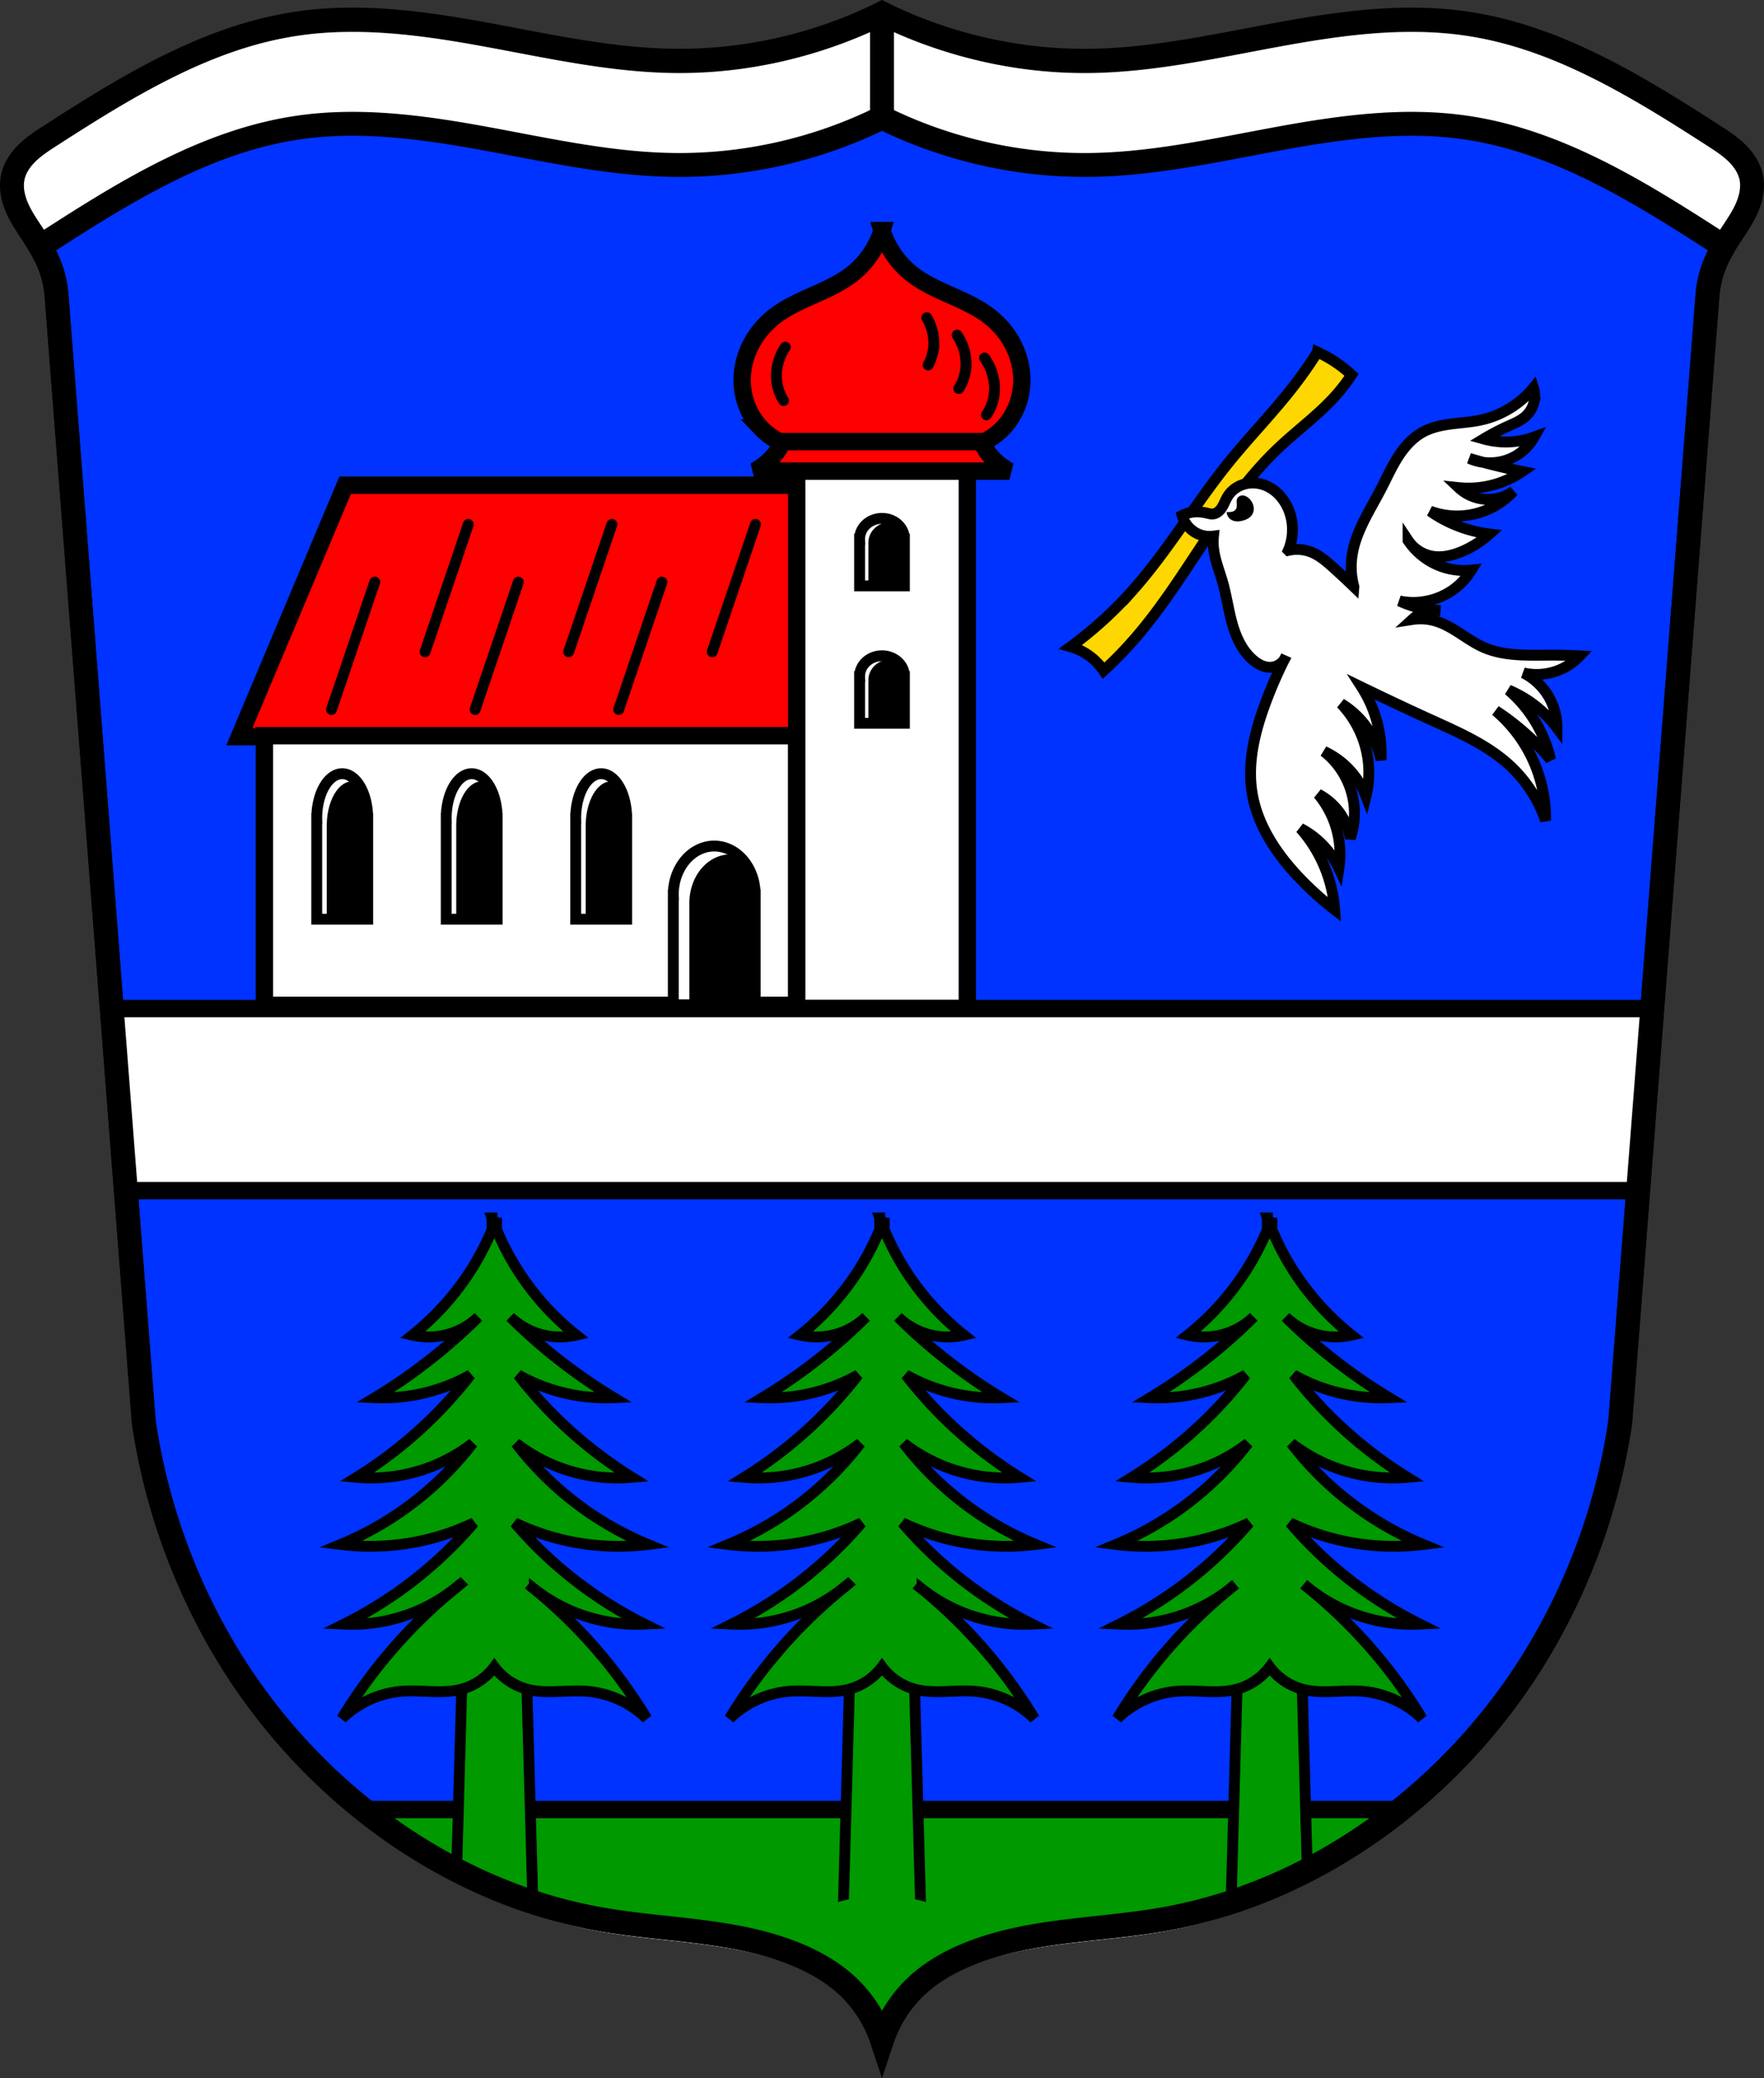 <svg xmlns="http://www.w3.org/2000/svg" width="812.58" height="956.92" viewBox="0 0 812.577 956.922"><rect x="0" y="0" width="812.577" height="956.922" fill="#333333" stroke="none"/><g transform="translate(-13.951 -41.38)"><g fill-rule="evenodd"><path d="M420.24 53.22c-29.701 14.718-62.924 22.262-96.07 21.812-28.992-.393-57.52-6.77-86.03-12.01-28.517-5.24-57.727-9.37-86.43-5.254-41.799 5.995-79.01 28.867-114.51 51.736-3.7 2.383-7.422 4.795-10.586 7.854-3.164 3.059-5.77 6.844-6.73 11.139-1.084 4.85.011 9.971 2.025 14.514 2.01 4.543 4.908 8.63 7.621 12.793 2.62 4.02 5.097 8.156 6.93 12.59a48.708 48.708 0 0 1 3.549 14.945l40.16 518.54c5.462 37.21 18.314 73.31 37.588 105.6 37.552 62.911 101.42 111.02 173.61 123.5 29.959 5.181 61.38 4.524 89.49 16.11 8.465 3.489 16.551 8.097 23.268 14.318a59.98 59.98 0 0 1 16.11 25.06 60.004 60.004 0 0 1 16.11-25.06c6.717-6.222 14.803-10.83 23.268-14.318 28.11-11.585 59.53-10.929 89.49-16.11 72.19-12.484 136.06-60.59 173.62-123.5 19.274-32.29 32.13-68.39 37.588-105.6l40.16-518.54a48.702 48.702 0 0 1 3.549-14.945c1.832-4.434 4.31-8.571 6.93-12.59 2.714-4.163 5.605-8.25 7.619-12.793 2.01-4.543 3.112-9.664 2.027-14.514-.96-4.295-3.566-8.08-6.73-11.139-3.164-3.059-6.886-5.47-10.586-7.854-35.498-22.869-72.71-45.742-114.51-51.736-28.701-4.116-57.913.014-86.43 5.254-28.517 5.24-57.04 11.616-86.03 12.01-33.14.45-66.37-7.095-96.07-21.813" fill="#fff"/><g stroke="#000"><g stroke-width="11"><path d="M420.241 95.52c-29.701 14.718-62.924 22.262-96.07 21.813-28.992-.393-57.52-6.77-86.03-12.01-28.517-5.24-57.727-9.37-86.43-5.254-41.799 5.995-79.01 28.867-114.51 51.736a154.817 154.817 0 0 0-4.686 3.119c1.473 2.51 2.834 5.081 3.945 7.77a48.708 48.708 0 0 1 3.549 14.945l40.16 518.54c5.462 37.21 18.314 73.31 37.588 105.6 37.552 62.911 101.42 111.02 173.61 123.5 29.959 5.181 61.38 4.524 89.49 16.11 8.465 3.489 16.551 8.097 23.268 14.318a59.98 59.98 0 0 1 16.11 25.06 60.004 60.004 0 0 1 16.11-25.06c6.717-6.222 14.803-10.83 23.268-14.318 28.11-11.585 59.53-10.929 89.49-16.11 72.19-12.484 136.06-60.59 173.62-123.5 19.274-32.29 32.13-68.39 37.588-105.6l40.16-518.54a48.702 48.702 0 0 1 3.549-14.945c1.111-2.688 2.474-5.26 3.947-7.77a153.66 153.66 0 0 0-4.688-3.119c-35.498-22.869-72.71-45.742-114.51-51.736-28.701-4.116-57.913.014-86.43 5.254-28.517 5.24-57.04 11.616-86.03 12.01-33.14.45-66.37-7.095-96.07-21.813z" fill="#03f"/><path d="M420.24 95.52v-48" fill="none" stroke-linecap="round"/></g><path d="M380.95 380.61H124.21l48.726-115.78h236.04v122.76h-28.02z" fill="red" stroke-width="8"/></g></g><g fill="#fff" stroke="#000" stroke-linecap="round"><path stroke-width="8" d="M135.75 380.15h245.19v124.17H135.75z"/><path d="M342.963 430.975a18.86 22.332 0 0 0-18.861 22.332 18.86 22.332 0 0 0 .006.196h-.006v50.559h37.723v-50.56h-.008a18.86 22.332 0 0 0 .008-.195 18.86 22.332 0 0 0-18.862-22.332z" stroke-width="5"/></g><path d="M350.371 434.817a18.86 22.332 0 0 0-18.861 22.332 18.86 22.332 0 0 0 .006.195h-.006v46.717h30.31v-50.559h-.008a18.86 22.332 0 0 0 .008-.195 18.86 22.332 0 0 0-7.787-18.043 18.86 22.332 0 0 0-3.666-.447"/><path d="M171.593 397.657a11.734 20.473 0 0 0-11.734 20.472 11.734 20.473 0 0 0 .004.18h-.004v46.35h23.468v-46.35h-.005a11.734 20.473 0 0 0 .005-.18 11.734 20.473 0 0 0-11.734-20.472z" fill="#fff" stroke="#000" stroke-linecap="round" stroke-width="5"/><path d="M176.202 401.179a11.734 20.473 0 0 0-11.734 20.472 11.734 20.473 0 0 0 .004.18h-.004v42.826h18.859v-46.35h-.005a11.734 20.473 0 0 0 .005-.179 11.734 20.473 0 0 0-4.845-16.54 11.734 20.473 0 0 0-2.28-.41"/><path d="M231.235 397.657a11.734 20.473 0 0 0-11.734 20.472 11.734 20.473 0 0 0 .004.18h-.004v46.35h23.468v-46.35h-.005a11.734 20.473 0 0 0 .005-.18 11.734 20.473 0 0 0-11.734-20.472z" fill="#fff" stroke="#000" stroke-linecap="round" stroke-width="5"/><path d="M235.843 401.179a11.734 20.473 0 0 0-11.733 20.472 11.734 20.473 0 0 0 .004.18h-.004v42.826h18.859v-46.35h-.005a11.734 20.473 0 0 0 .005-.179 11.734 20.473 0 0 0-4.845-16.54 11.734 20.473 0 0 0-2.28-.41"/><path d="M290.876 397.657a11.734 20.473 0 0 0-11.733 20.472 11.734 20.473 0 0 0 .004.18h-.004v46.35h23.468v-46.35h-.005a11.734 20.473 0 0 0 .005-.18 11.734 20.473 0 0 0-11.734-20.472z" fill="#fff" stroke="#000" stroke-linecap="round" stroke-width="5"/><path d="M295.485 401.179a11.734 20.473 0 0 0-11.734 20.472 11.734 20.473 0 0 0 .004.18h-.004v42.826h18.86v-46.35h-.006a11.734 20.473 0 0 0 .005-.179 11.734 20.473 0 0 0-4.844-16.54 11.734 20.473 0 0 0-2.28-.41"/><g fill="#fff" stroke="#000" stroke-linecap="round"><path stroke-width="8" d="M380.95 255.39h78.59v250.43h-78.59z"/><path d="M420.24 343.353a10.323 9.502 0 0 0-10.322 9.502 10.323 9.502 0 0 0 .003.083h-.003v21.512h20.646v-21.512h-.004a10.323 9.502 0 0 0 .004-.083 10.323 9.502 0 0 0-10.323-9.502z" stroke-width="5"/></g><path d="M424.295 344.988a10.323 9.502 0 0 0-10.323 9.502 10.323 9.502 0 0 0 .003.083h-.003v19.877h16.591v-21.512h-.004a10.323 9.502 0 0 0 .004-.083 10.323 9.502 0 0 0-4.262-7.677 10.323 9.502 0 0 0-2.006-.19"/><path d="M420.24 280.083a10.323 9.502 0 0 0-10.322 9.502 10.323 9.502 0 0 0 .003.083h-.003v21.512h20.646v-21.512h-.004a10.323 9.502 0 0 0 .004-.083 10.323 9.502 0 0 0-10.323-9.502z" fill="#fff" stroke="#000" stroke-linecap="round" stroke-width="5"/><path d="M424.295 281.717a10.323 9.502 0 0 0-10.323 9.502 10.323 9.502 0 0 0 .003.083h-.003v19.877h16.591v-21.512h-.004a10.323 9.502 0 0 0 .004-.083 10.323 9.502 0 0 0-4.262-7.677 10.323 9.502 0 0 0-2.006-.19"/><g stroke="#000"><g fill-rule="evenodd"><g fill="none" stroke-linecap="round" stroke-width="5"><path d="m186.57 309.43-19.909 58.678M318.86 309.43l-19.909 58.678M252.72 309.43l-19.909 58.678M229.67 282.86l-19.909 58.678M361.96 282.86l-19.909 58.678M295.81 282.86l-19.909 58.678"/></g><g fill="red" stroke-width="8"><path d="M374.57 244.72a29.914 29.914 0 0 1-5.148 7.596 30.026 30.026 0 0 1-7.857 6.03H478.93a29.813 29.813 0 0 1-7.857-6.03 29.87 29.87 0 0 1-5.15-7.596h-91.345z"/><path d="M420.24 147.54c-2.418 7.796-7.23 14.83-13.621 19.908-5.354 4.254-11.669 7.09-17.918 9.867-6.249 2.777-12.575 5.58-17.971 9.779-5 3.891-9.106 8.956-11.717 14.729-2.611 5.773-3.703 12.248-2.953 18.539.8 6.709 3.728 13.179 8.383 18.08a30.257 30.257 0 0 0 8.553 6.287h94.48a30.257 30.257 0 0 0 8.553-6.287c4.655-4.897 7.583-11.367 8.383-18.08.75-6.291-.342-12.767-2.953-18.539-2.611-5.773-6.715-10.837-11.715-14.729-5.396-4.2-11.722-7-17.971-9.779-6.249-2.777-12.564-5.613-17.918-9.867-6.391-5.078-11.205-12.11-13.623-19.908z"/></g><g fill="none" stroke-linecap="round" stroke-width="5"><path d="M375.71 201.24a23.956 23.956 0 0 0-3.405 7.597c-.816 3.246-.939 6.676-.262 9.954a20.977 20.977 0 0 0 2.882 7.07M440.88 187.7a23.271 23.271 0 0 1 2.667 6.708c.651 2.879.745 5.889.205 8.79a20.556 20.556 0 0 1-2.257 6.246M454.84 195.69a23.956 23.956 0 0 1 3.405 7.597c.816 3.246.939 6.676.262 9.954a20.954 20.954 0 0 1-2.881 7.07M467.49 206.22a24.52 24.52 0 0 1 3.808 8.08c.905 3.447 1.043 7.105.293 10.589a21.426 21.426 0 0 1-3.222 7.524"/></g></g><g fill="#090"><path d="M181.351 874.66c31.99 25.564 69.7 43.653 110.02 50.625 29.959 5.181 61.38 4.524 89.49 16.11 8.465 3.489 16.551 8.097 23.268 14.318a59.98 59.98 0 0 1 16.11 25.06 60.004 60.004 0 0 1 16.11-25.06c6.717-6.222 14.803-10.83 23.268-14.318 28.11-11.585 59.53-10.929 89.49-16.11 40.32-6.972 78.03-25.06 110.02-50.625h-477.78z" stroke-linecap="round" stroke-width="8"/><g fill-rule="evenodd" stroke-width="5"><path d="m420.241 782.97-14.15 4.715-3.955 141.98h36.2l-3.955-141.98-14.14-4.715z"/><path d="m419.2 602.22.027 5.303a121.95 121.95 0 0 1-9.459 18.273 122.19 122.19 0 0 1-27.24 30.387c6.587 1.531 13.643.976 19.908-1.57a33.126 33.126 0 0 0 10.479-6.811 254.766 254.766 0 0 1-47.673 37.197 82.316 82.316 0 0 0 17.289-1.049 82.4 82.4 0 0 0 26.721-9.43 199.917 199.917 0 0 1-26.2 27.768 199.517 199.517 0 0 1-26.2 19.385 76.428 76.428 0 0 0 32.482-4.191 76.264 76.264 0 0 0 20.957-11.525 148.246 148.246 0 0 1-41.914 37.2 147.729 147.729 0 0 1-18.859 9.43 110.59 110.59 0 0 0 36.674-1.57 110.438 110.438 0 0 0 24.623-8.383 191.155 191.155 0 0 1-26.719 25.672 191.214 191.214 0 0 1-33.01 20.955 76.705 76.705 0 0 0 33.01-5.762 76.55 76.55 0 0 0 17.684-10.336c.915-.748 1.822-1.504 2.748-2.238a75.523 75.523 0 0 1-2.748 2.238 232.304 232.304 0 0 0-32.877 32.863 232.403 232.403 0 0 0-18.861 26.721c7.412-7.252 17.427-11.788 27.768-12.574 9.147-.696 18.557 1.419 27.414-.971 5.959-1.608 11.342-5.272 15.02-10.227 3.681 4.954 9.06 8.619 15.02 10.227 8.857 2.39 18.267.275 27.414.971 10.34.787 20.355 5.322 27.768 12.574a232.824 232.824 0 0 0-18.861-26.721 232.514 232.514 0 0 0-32.877-32.863 76.594 76.594 0 0 1-2.748-2.238c.926.734 1.833 1.49 2.748 2.238a76.55 76.55 0 0 0 17.684 10.336 76.71 76.71 0 0 0 33.01 5.762 191.285 191.285 0 0 1-33.01-20.955 191.107 191.107 0 0 1-26.719-25.672 110.437 110.437 0 0 0 24.623 8.383 110.587 110.587 0 0 0 36.674 1.57 147.729 147.729 0 0 1-18.859-9.43 148.114 148.114 0 0 1-41.914-37.2 76.293 76.293 0 0 0 20.957 11.525 76.418 76.418 0 0 0 32.482 4.191 200.185 200.185 0 0 1-26.2-19.385 199.994 199.994 0 0 1-26.2-27.768 82.423 82.423 0 0 0 26.721 9.43 82.32 82.32 0 0 0 17.289 1.049 255.04 255.04 0 0 1-47.673-37.197 33.137 33.137 0 0 0 10.479 6.811 33.263 33.263 0 0 0 19.908 1.57 122.016 122.016 0 0 1-27.24-30.387 121.998 121.998 0 0 1-9.459-18.273l.027-5.303c-.337.932-.688 1.858-1.047 2.781-.359-.923-.71-1.85-1.047-2.781z"/></g><g fill-rule="evenodd" stroke-width="5"><path d="m241.661 782.97-14.15 4.715-3.199 114.86c11.305 5.822 23.03 10.782 35.1 14.742l-3.611-129.61-14.14-4.715zm357.16 0-14.15 4.715-3.611 129.61c12.07-3.96 23.797-8.92 35.1-14.742l-3.199-114.86-14.14-4.715z"/><path d="m240.61 602.22.027 5.303a121.95 121.95 0 0 1-9.459 18.273 122.19 122.19 0 0 1-27.24 30.387c6.587 1.531 13.643.976 19.908-1.57a33.126 33.126 0 0 0 10.479-6.811 254.766 254.766 0 0 1-47.673 37.197 82.316 82.316 0 0 0 17.289-1.049 82.4 82.4 0 0 0 26.721-9.43 199.917 199.917 0 0 1-26.2 27.768 199.517 199.517 0 0 1-26.2 19.385 76.428 76.428 0 0 0 32.482-4.191 76.264 76.264 0 0 0 20.957-11.525 148.246 148.246 0 0 1-41.914 37.2 147.663 147.663 0 0 1-18.859 9.43 110.59 110.59 0 0 0 36.674-1.57 110.438 110.438 0 0 0 24.623-8.383 191.155 191.155 0 0 1-26.719 25.672 191.214 191.214 0 0 1-33.01 20.955 76.705 76.705 0 0 0 33.01-5.762 76.55 76.55 0 0 0 17.684-10.336c.915-.748 1.822-1.504 2.748-2.238a75.523 75.523 0 0 1-2.748 2.238 232.304 232.304 0 0 0-32.877 32.863 232.403 232.403 0 0 0-18.861 26.721c7.412-7.252 17.427-11.788 27.768-12.574 9.147-.696 18.557 1.419 27.414-.971 5.959-1.608 11.342-5.272 15.02-10.227 3.681 4.954 9.06 8.619 15.02 10.227 8.857 2.39 18.267.275 27.414.971 10.34.787 20.355 5.322 27.768 12.574a232.824 232.824 0 0 0-18.861-26.721 232.514 232.514 0 0 0-32.877-32.863 76.594 76.594 0 0 1-2.748-2.238c.926.734 1.834 1.49 2.748 2.238a76.55 76.55 0 0 0 17.684 10.336 76.71 76.71 0 0 0 33.01 5.762 191.285 191.285 0 0 1-33.01-20.955 191.107 191.107 0 0 1-26.719-25.672 110.437 110.437 0 0 0 24.623 8.383 110.587 110.587 0 0 0 36.674 1.57 147.729 147.729 0 0 1-18.859-9.43 148.114 148.114 0 0 1-41.914-37.2 76.293 76.293 0 0 0 20.957 11.525 76.418 76.418 0 0 0 32.482 4.191 200.185 200.185 0 0 1-26.2-19.385 199.994 199.994 0 0 1-26.2-27.768 82.423 82.423 0 0 0 26.721 9.43 82.32 82.32 0 0 0 17.289 1.049 255.04 255.04 0 0 1-47.673-37.197 33.137 33.137 0 0 0 10.479 6.811 33.263 33.263 0 0 0 19.908 1.57 122.016 122.016 0 0 1-27.24-30.387 121.998 121.998 0 0 1-9.459-18.273l.027-5.303c-.337.932-.688 1.858-1.047 2.781-.359-.923-.71-1.85-1.047-2.781zM597.77 602.22l.027 5.303a121.95 121.95 0 0 1-9.459 18.273 122.19 122.19 0 0 1-27.24 30.387c6.587 1.531 13.643.976 19.908-1.57a33.126 33.126 0 0 0 10.479-6.811 254.766 254.766 0 0 1-47.673 37.197 82.316 82.316 0 0 0 17.289-1.049 82.4 82.4 0 0 0 26.721-9.43 199.917 199.917 0 0 1-26.2 27.768 199.517 199.517 0 0 1-26.2 19.385 76.428 76.428 0 0 0 32.482-4.191 76.264 76.264 0 0 0 20.957-11.525 148.246 148.246 0 0 1-41.914 37.2 147.729 147.729 0 0 1-18.859 9.43 110.59 110.59 0 0 0 36.674-1.57 110.438 110.438 0 0 0 24.623-8.383 191.155 191.155 0 0 1-26.719 25.672 191.214 191.214 0 0 1-33.01 20.955 76.705 76.705 0 0 0 33.01-5.762 76.55 76.55 0 0 0 17.684-10.336c.915-.748 1.822-1.504 2.748-2.238a75.523 75.523 0 0 1-2.748 2.238 232.304 232.304 0 0 0-32.877 32.863 232.403 232.403 0 0 0-18.861 26.721c7.412-7.252 17.427-11.788 27.768-12.574 9.147-.696 18.557 1.419 27.414-.971 5.959-1.608 11.342-5.272 15.02-10.227 3.681 4.954 9.06 8.619 15.02 10.227 8.857 2.39 18.267.275 27.414.971 10.34.787 20.355 5.322 27.768 12.574a232.824 232.824 0 0 0-18.861-26.721 232.514 232.514 0 0 0-32.877-32.863 76.594 76.594 0 0 1-2.748-2.238c.926.734 1.833 1.49 2.748 2.238a76.55 76.55 0 0 0 17.684 10.336 76.71 76.71 0 0 0 33.01 5.762 191.285 191.285 0 0 1-33.01-20.955 191.107 191.107 0 0 1-26.719-25.672 110.437 110.437 0 0 0 24.623 8.383 110.587 110.587 0 0 0 36.674 1.57 147.729 147.729 0 0 1-18.859-9.43 148.114 148.114 0 0 1-41.914-37.2 76.293 76.293 0 0 0 20.957 11.525 76.418 76.418 0 0 0 32.482 4.191 200.185 200.185 0 0 1-26.2-19.385 199.994 199.994 0 0 1-26.2-27.768 82.423 82.423 0 0 0 26.721 9.43 82.32 82.32 0 0 0 17.289 1.049 255.04 255.04 0 0 1-47.673-37.197 33.137 33.137 0 0 0 10.479 6.811 33.263 33.263 0 0 0 19.908 1.57 122.016 122.016 0 0 1-27.24-30.387 121.998 121.998 0 0 1-9.459-18.273l.027-5.303c-.337.932-.688 1.858-1.047 2.781-.359-.923-.71-1.85-1.047-2.781z"/></g></g></g><ellipse cx="420.24" cy="926.99" rx="32.786" ry="12.411" fill="#090"/><g fill-rule="evenodd"><g stroke="#000" stroke-width="5"><path d="M620.82 203.52a198.4 198.4 0 0 1-11 15.717c-9.411 12.145-20.2 23.15-29.863 35.1-15.532 19.212-28.08 40.776-44.533 59.2a182.418 182.418 0 0 1-28.29 25.672 27.535 27.535 0 0 1 7.859 3.667 27.547 27.547 0 0 1 7.335 7.335 184.334 184.334 0 0 0 15.194-15.717c23.673-27.592 39.05-62.01 65.49-86.97 8.995-8.491 19.17-15.777 27.24-25.15a77.37 77.37 0 0 0 6.287-8.383 59.709 59.709 0 0 0-15.718-10.478z" fill="gold"/><path d="M637.61 311.55a35.343 35.343 0 0 1-.985-13.13c1.31-11.526 8.117-21.546 13.459-31.843 2.547-4.909 4.8-9.986 7.767-14.653 2.967-4.667 6.739-8.974 11.601-11.609 4.051-2.195 8.66-3.128 13.23-3.717 4.57-.588 9.192-.862 13.689-1.864 9.331-2.079 17.914-7.371 23.964-14.772.684 2.215.742 4.619.167 6.865a12.715 12.715 0 0 1-3.449 5.938c-2.373 2.297-5.525 3.566-8.535 4.924a106.238 106.238 0 0 0-11.11 5.826 37.995 37.995 0 0 0 11.11 1.396 37.996 37.996 0 0 0 12.146-2.298 23.334 23.334 0 0 1-8.207 8.535c-6.43 3.917-14.81 4.424-21.666 1.313a269.066 269.066 0 0 0 24.377 6.026 43.979 43.979 0 0 1-14.529 6.448 44.044 44.044 0 0 1-14.772.985 19.935 19.935 0 0 0 9.192 4.924c5.499 1.262 11.521.034 16.09-3.283a35.669 35.669 0 0 1-18.06 10.505 35.668 35.668 0 0 1-20.353-1.313 60.673 60.673 0 0 0 27.332 10.516 45.965 45.965 0 0 1-12.231 7.867c-4.536 1.985-9.583 3.236-14.444 2.298-4.375-.845-8.371-3.508-10.833-7.222a31.237 31.237 0 0 0 11.161 10.177 31.3 31.3 0 0 0 18 3.538 31.192 31.192 0 0 1-6.184 7.296c-7.26 6.283-17.532 8.914-26.919 6.894a46.975 46.975 0 0 0 18.806 4.447 16.138 16.138 0 0 0-5.02.149 16.194 16.194 0 0 0-7.879 3.939 24.518 24.518 0 0 1 10.505.657c4.084 1.172 7.784 3.383 11.352 5.689 3.568 2.307 7.082 4.747 10.971 6.457 9.657 4.246 20.637 3.629 31.19 3.611 4.379-.007 8.758.102 13.13.328a27.436 27.436 0 0 1-12.475 7.55 27.408 27.408 0 0 1-13.459.328 28.218 28.218 0 0 1 11.161 10.177 28.24 28.24 0 0 1 4.268 15.1 53.825 53.825 0 0 0-7.222-7.879 53.907 53.907 0 0 0-15.1-9.52 59.483 59.483 0 0 1 14.772 19.04 59.339 59.339 0 0 1 4.577 12.993 110.268 110.268 0 0 0-25.259-22.513 65.216 65.216 0 0 1 17.727 23.964 65.153 65.153 0 0 1 5.252 26.59 61.714 61.714 0 0 0-16.414-25.277c-10.09-9.339-22.938-14.999-35.454-20.681a1382.862 1382.862 0 0 1-32.828-15.429 56.606 56.606 0 0 1 6.894 15.429 56.666 56.666 0 0 1 1.97 18.06 40.027 40.027 0 0 0-10.505-19.697 39.706 39.706 0 0 0-7.879-6.237 46.118 46.118 0 0 1 11.818 22.323 46.042 46.042 0 0 1-.328 20.353 37.652 37.652 0 0 0-9.192-13.788 37.58 37.58 0 0 0-10.177-6.894c7.575 5.834 12.662 14.797 13.788 24.293a36.15 36.15 0 0 1-1.641 15.757 28.34 28.34 0 0 0-4.924-11.818 28.34 28.34 0 0 0-9.848-8.535 43.285 43.285 0 0 1 8.863 17.727 43.254 43.254 0 0 1 .657 16.414 40.24 40.24 0 0 0-8.207-11.49 40.167 40.167 0 0 0-9.52-6.894 63.284 63.284 0 0 1 12.475 21.338 63.183 63.183 0 0 1 3.283 16.09 145.372 145.372 0 0 1-15.429-13.788c-10.92-11.256-20.243-24.881-22.651-40.38-2.149-13.824 1.372-27.918 6.237-41.03a201.288 201.288 0 0 1 9.52-21.666 8.132 8.132 0 0 1-2.955 3.806 8.136 8.136 0 0 1-4.596 1.446c-2.652.005-5.152-1.297-7.222-2.954-5.159-4.132-8.147-10.418-9.975-16.77-1.828-6.352-2.665-12.954-4.469-19.313-1.519-5.355-3.731-10.573-4.269-16.11a27.266 27.266 0 0 1 0-5.252 13.19 13.19 0 0 1-6.237-.657c-3.936-1.419-7.095-4.83-8.207-8.863a15.439 15.439 0 0 1 7.222-1.641c1.55.031 3.088.296 4.596.657.649.155 1.302.329 1.97.328.941 0 1.862-.357 2.627-.905.765-.548 1.384-1.281 1.893-2.072 1.018-1.583 1.617-3.402 2.593-5.01 1.536-2.534 4-4.469 6.789-5.47 2.789-1 5.883-1.078 8.75-.329 2.833.74 5.438 2.268 7.56 4.284 2.122 2.02 3.769 4.511 4.914 7.205 2.552 6 2.552 13.04 0 19.04a17.862 17.862 0 0 1 10.177.657c4.01 1.49 7.328 4.36 10.505 7.222a398.48 398.48 0 0 1 9.52 8.863z" fill="#fff"/></g><path d="M589.27 270.86c-.762-.701-1.711-1.249-2.744-1.323a2.992 2.992 0 0 0-1.51.272 2.426 2.426 0 0 0-1.105 1.052c-.254.49-.314 1.058-.306 1.609.008.552.08 1.101.073 1.653a4.007 4.007 0 0 1-.158 1.116 2.518 2.518 0 0 1-.542.981c-.289.316-.67.539-1.073.683-.403.144-.83.212-1.257.249a9.255 9.255 0 0 1-1.631 0 4.353 4.353 0 0 0 1.631 3.262c.797.629 1.803.958 2.815 1.039 1.012.081 2.031-.075 3.01-.34.887-.24 1.756-.574 2.531-1.068.775-.494 1.456-1.155 1.896-1.961a4.979 4.979 0 0 0 .589-2.185 6.014 6.014 0 0 0-.356-2.242 7.02 7.02 0 0 0-1.864-2.796"/></g><g stroke="#000"><path d="m65.431 505.82 6.492 83.83h696.64l6.492-83.83H65.425z" fill="#fff" stroke-linecap="round" stroke-width="8"/><path d="M420.24 47.52c-29.701 14.718-62.924 22.262-96.07 21.813-28.992-.393-57.52-6.77-86.03-12.01-28.517-5.24-57.727-9.37-86.43-5.254-41.799 5.995-79.01 28.867-114.51 51.736-3.7 2.383-7.422 4.795-10.586 7.854-3.164 3.059-5.77 6.844-6.73 11.139-1.084 4.85.011 9.971 2.025 14.514 2.01 4.543 4.908 8.63 7.621 12.793 2.62 4.02 5.097 8.156 6.93 12.59a48.708 48.708 0 0 1 3.549 14.945l40.16 518.54c5.462 37.21 18.314 73.31 37.588 105.6 37.552 62.911 101.42 111.02 173.61 123.5 29.959 5.181 61.38 4.524 89.49 16.11 8.465 3.489 16.551 8.097 23.268 14.318a59.98 59.98 0 0 1 16.11 25.06 60.004 60.004 0 0 1 16.11-25.06c6.717-6.222 14.803-10.83 23.268-14.318 28.11-11.585 59.53-10.929 89.49-16.11 72.19-12.484 136.06-60.59 173.62-123.5 19.274-32.29 32.13-68.39 37.588-105.6l40.16-518.54a48.702 48.702 0 0 1 3.549-14.945c1.832-4.434 4.31-8.571 6.93-12.59 2.714-4.163 5.605-8.25 7.619-12.793 2.01-4.543 3.112-9.664 2.027-14.514-.96-4.295-3.566-8.08-6.73-11.139-3.164-3.059-6.886-5.47-10.586-7.854-35.498-22.869-72.71-45.742-114.51-51.736-28.701-4.116-57.913.014-86.43 5.254-28.517 5.24-57.04 11.616-86.03 12.01-33.14.45-66.37-7.095-96.07-21.813z" fill="none" stroke-width="11"/></g></g></svg>